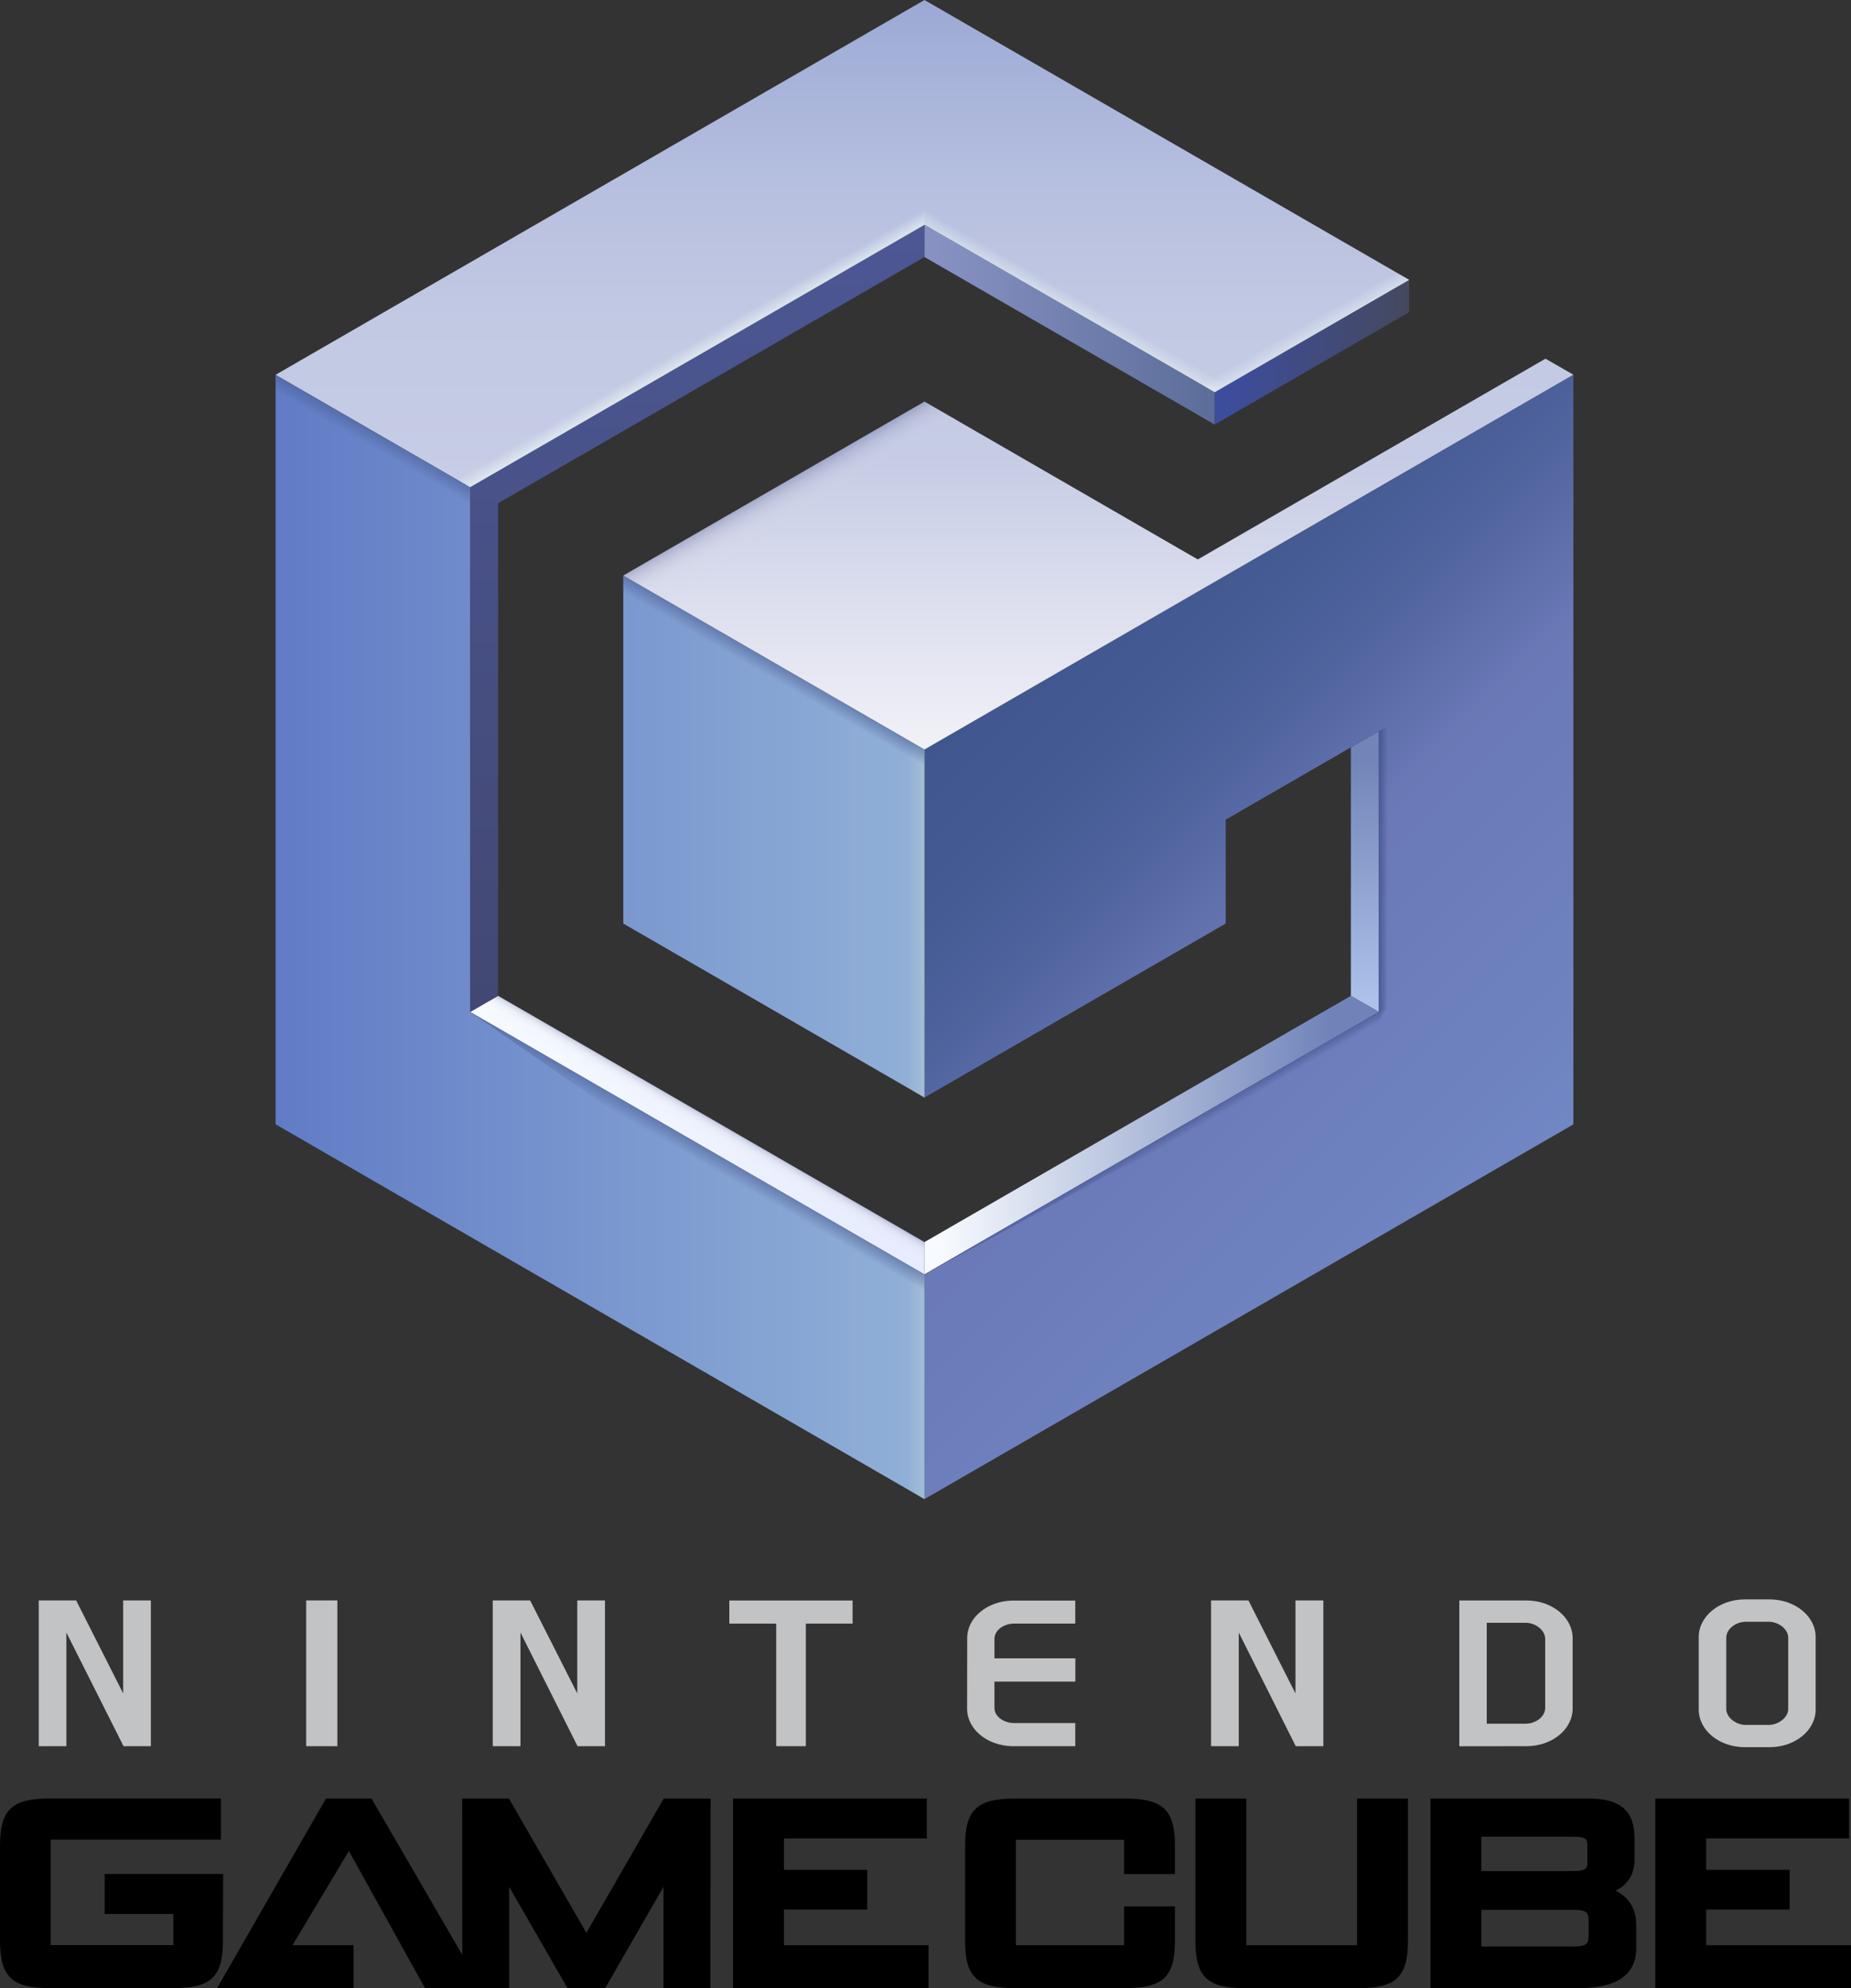 <?xml version="1.0" encoding="utf-8"?>
<!-- Generator: Adobe Illustrator 25.0.0, SVG Export Plug-In . SVG Version: 6.00 Build 0)  -->
<svg version="1.1" id="Layer_1" xmlns="http://www.w3.org/2000/svg" xmlns:xlink="http://www.w3.org/1999/xlink" x="0px" y="0px"
	 viewBox="0 0 2010.8 2159" style="enable-background:new 0 0 2010.8 2159;" xml:space="preserve">
<rect x="0" y="0" width="2010.8" height="2159" fill="#333333" stroke="none"/>
<style type="text/css">
	.st0{fill:#C2C3C4;}
	.st1{fill:url(#SVGID_1_);}
	.st2{fill:url(#SVGID_2_);}
	.st3{fill:none;stroke:#000000;stroke-width:8.06;stroke-miterlimit:10;}
	.st4{fill:url(#SVGID_3_);}
	.st5{fill:url(#SVGID_4_);}
	.st6{fill:url(#SVGID_5_);}
	.st7{fill:url(#SVGID_6_);}
	.st8{fill:url(#SVGID_7_);}
	.st9{fill:url(#SVGID_8_);}
	.st10{fill:url(#SVGID_9_);}
	.st11{opacity:0.7;fill:url(#SVGID_10_);enable-background:new    ;}
	.st12{opacity:0.7;fill:url(#SVGID_11_);enable-background:new    ;}
	.st13{opacity:0.7;}
	.st14{opacity:0.7;fill:url(#SVGID_12_);enable-background:new    ;}
	.st15{opacity:0.7;fill:url(#SVGID_13_);enable-background:new    ;}
	.st16{fill:url(#SVGID_14_);}
	.st17{fill:url(#SVGID_15_);}
	.st18{opacity:0.7;fill:url(#SVGID_16_);enable-background:new    ;}
	.st19{opacity:0.7;fill:url(#SVGID_17_);enable-background:new    ;}
	.st20{opacity:0.7;fill:url(#SVGID_18_);enable-background:new    ;}
	.st21{opacity:0.7;fill:url(#SVGID_19_);enable-background:new    ;}
	.st22{opacity:0.7;fill:url(#SVGID_20_);enable-background:new    ;}
	.st23{opacity:0.7;fill:url(#SVGID_21_);enable-background:new    ;}
	.st24{opacity:0.7;fill:url(#SVGID_22_);enable-background:new    ;}
	.st25{fill:url(#SVGID_23_);}
	.st26{fill:url(#SVGID_24_);}
	.st27{fill:none;stroke:#000000;stroke-width:8.082;stroke-miterlimit:10;}
	.st28{fill:url(#SVGID_25_);}
	.st29{fill:url(#SVGID_26_);}
	.st30{fill:url(#SVGID_27_);}
	.st31{fill:url(#SVGID_28_);}
	.st32{fill:url(#SVGID_29_);}
	.st33{fill:url(#SVGID_30_);}
	.st34{fill:url(#SVGID_31_);}
	.st35{opacity:0.7;fill:url(#SVGID_32_);enable-background:new    ;}
	.st36{opacity:0.7;fill:url(#SVGID_33_);enable-background:new    ;}
	.st37{opacity:0.7;fill:url(#SVGID_34_);enable-background:new    ;}
	.st38{opacity:0.7;fill:url(#SVGID_35_);enable-background:new    ;}
	.st39{fill:url(#SVGID_36_);}
	.st40{fill:url(#SVGID_37_);}
	.st41{opacity:0.7;fill:url(#SVGID_38_);enable-background:new    ;}
	.st42{opacity:0.7;fill:url(#SVGID_39_);enable-background:new    ;}
	.st43{opacity:0.7;fill:url(#SVGID_40_);enable-background:new    ;}
	.st44{opacity:0.7;fill:url(#SVGID_41_);enable-background:new    ;}
	.st45{opacity:0.7;fill:url(#SVGID_42_);enable-background:new    ;}
	.st46{opacity:0.7;fill:url(#SVGID_43_);enable-background:new    ;}
	.st47{opacity:0.7;fill:url(#SVGID_44_);enable-background:new    ;}
	.st48{fill:url(#SVGID_45_);}
	.st49{fill:url(#SVGID_46_);}
	.st50{fill:none;stroke:#000000;stroke-width:4.213;stroke-miterlimit:10;}
	.st51{fill:url(#SVGID_47_);}
	.st52{fill:url(#SVGID_48_);}
	.st53{fill:url(#SVGID_49_);}
	.st54{fill:url(#SVGID_50_);}
	.st55{fill:url(#SVGID_51_);}
	.st56{fill:url(#SVGID_52_);}
	.st57{fill:url(#SVGID_53_);}
	.st58{opacity:0.7;fill:url(#SVGID_54_);enable-background:new    ;}
	.st59{opacity:0.7;fill:url(#SVGID_55_);enable-background:new    ;}
	.st60{opacity:0.7;fill:url(#SVGID_56_);enable-background:new    ;}
	.st61{opacity:0.7;fill:url(#SVGID_57_);enable-background:new    ;}
	.st62{fill:url(#SVGID_58_);}
	.st63{fill:url(#SVGID_59_);}
	.st64{opacity:0.7;fill:url(#SVGID_60_);enable-background:new    ;}
	.st65{opacity:0.7;fill:url(#SVGID_61_);enable-background:new    ;}
	.st66{opacity:0.7;fill:url(#SVGID_62_);enable-background:new    ;}
	.st67{opacity:0.7;fill:url(#SVGID_63_);enable-background:new    ;}
	.st68{opacity:0.7;fill:url(#SVGID_64_);enable-background:new    ;}
	.st69{opacity:0.7;fill:url(#SVGID_65_);enable-background:new    ;}
	.st70{opacity:0.7;fill:url(#SVGID_66_);enable-background:new    ;}
	.st71{fill:url(#SVGID_67_);}
	.st72{fill:url(#SVGID_68_);}
	.st73{fill:none;stroke:#000000;stroke-width:4.348;stroke-miterlimit:10;}
	.st74{fill:url(#SVGID_69_);}
	.st75{fill:url(#SVGID_70_);}
	.st76{fill:url(#SVGID_71_);}
	.st77{fill:url(#SVGID_72_);}
	.st78{fill:url(#SVGID_73_);}
	.st79{fill:url(#SVGID_74_);}
	.st80{fill:url(#SVGID_75_);}
	.st81{opacity:0.7;fill:url(#SVGID_76_);enable-background:new    ;}
	.st82{opacity:0.7;fill:url(#SVGID_77_);enable-background:new    ;}
	.st83{opacity:0.7;fill:url(#SVGID_78_);enable-background:new    ;}
	.st84{opacity:0.7;fill:url(#SVGID_79_);enable-background:new    ;}
	.st85{fill:url(#SVGID_80_);}
	.st86{fill:url(#SVGID_81_);}
	.st87{opacity:0.7;fill:url(#SVGID_82_);enable-background:new    ;}
	.st88{opacity:0.7;fill:url(#SVGID_83_);enable-background:new    ;}
	.st89{opacity:0.7;fill:url(#SVGID_84_);enable-background:new    ;}
	.st90{opacity:0.7;fill:url(#SVGID_85_);enable-background:new    ;}
	.st91{opacity:0.7;fill:url(#SVGID_86_);enable-background:new    ;}
	.st92{opacity:0.7;fill:url(#SVGID_87_);enable-background:new    ;}
	.st93{opacity:0.7;fill:url(#SVGID_88_);enable-background:new    ;}
	.st94{fill:#FFFFFF;}
	.st95{fill:url(#SVGID_89_);}
	.st96{fill:url(#SVGID_90_);}
	.st97{fill:url(#SVGID_91_);}
	.st98{fill:url(#SVGID_92_);}
	.st99{fill:url(#SVGID_93_);}
	.st100{fill:url(#SVGID_94_);}
	.st101{fill:url(#SVGID_95_);}
	.st102{fill:url(#SVGID_96_);}
	.st103{fill:url(#SVGID_97_);}
	.st104{opacity:0.7;fill:url(#SVGID_98_);enable-background:new    ;}
	.st105{opacity:0.7;fill:url(#SVGID_99_);enable-background:new    ;}
	.st106{opacity:0.7;fill:url(#SVGID_100_);enable-background:new    ;}
	.st107{opacity:0.7;fill:url(#SVGID_101_);enable-background:new    ;}
	.st108{fill:url(#SVGID_102_);}
	.st109{fill:url(#SVGID_103_);}
	.st110{opacity:0.7;fill:url(#SVGID_104_);enable-background:new    ;}
	.st111{opacity:0.7;fill:url(#SVGID_105_);enable-background:new    ;}
	.st112{opacity:0.7;fill:url(#SVGID_106_);enable-background:new    ;}
	.st113{opacity:0.7;fill:url(#SVGID_107_);enable-background:new    ;}
	.st114{opacity:0.7;fill:url(#SVGID_108_);enable-background:new    ;}
	.st115{opacity:0.7;fill:url(#SVGID_109_);enable-background:new    ;}
	.st116{opacity:0.7;fill:url(#SVGID_110_);enable-background:new    ;}
	.st117{fill:url(#SVGID_111_);}
	.st118{fill:url(#SVGID_112_);}
	.st119{fill:url(#SVGID_113_);}
	.st120{fill:url(#SVGID_114_);}
	.st121{fill:url(#SVGID_115_);}
	.st122{fill:url(#SVGID_116_);}
	.st123{fill:url(#SVGID_117_);}
	.st124{fill:url(#SVGID_118_);}
	.st125{fill:url(#SVGID_119_);}
	.st126{opacity:0.7;fill:url(#SVGID_120_);enable-background:new    ;}
	.st127{opacity:0.7;fill:url(#SVGID_121_);enable-background:new    ;}
	.st128{opacity:0.7;fill:url(#SVGID_122_);enable-background:new    ;}
	.st129{opacity:0.7;fill:url(#SVGID_123_);enable-background:new    ;}
	.st130{fill:url(#SVGID_124_);}
	.st131{fill:url(#SVGID_125_);}
	.st132{opacity:0.7;fill:url(#SVGID_126_);enable-background:new    ;}
	.st133{opacity:0.7;fill:url(#SVGID_127_);enable-background:new    ;}
	.st134{opacity:0.7;fill:url(#SVGID_128_);enable-background:new    ;}
	.st135{opacity:0.7;fill:url(#SVGID_129_);enable-background:new    ;}
	.st136{opacity:0.7;fill:url(#SVGID_130_);enable-background:new    ;}
	.st137{opacity:0.7;fill:url(#SVGID_131_);enable-background:new    ;}
	.st138{opacity:0.7;fill:url(#SVGID_132_);enable-background:new    ;}
	.st139{fill:url(#SVGID_133_);}
	.st140{fill:url(#SVGID_134_);}
	.st141{fill:url(#SVGID_135_);}
	.st142{fill:url(#SVGID_136_);}
	.st143{fill:url(#SVGID_137_);}
	.st144{fill:url(#SVGID_138_);}
	.st145{fill:url(#SVGID_139_);}
	.st146{fill:url(#SVGID_140_);}
	.st147{fill:url(#SVGID_141_);}
	.st148{opacity:0.7;fill:url(#SVGID_142_);enable-background:new    ;}
	.st149{opacity:0.7;fill:url(#SVGID_143_);enable-background:new    ;}
	.st150{opacity:0.7;fill:url(#SVGID_144_);enable-background:new    ;}
	.st151{opacity:0.7;fill:url(#SVGID_145_);enable-background:new    ;}
	.st152{fill:url(#SVGID_146_);}
	.st153{fill:url(#SVGID_147_);}
	.st154{opacity:0.7;fill:url(#SVGID_148_);enable-background:new    ;}
	.st155{opacity:0.7;fill:url(#SVGID_149_);enable-background:new    ;}
	.st156{opacity:0.7;fill:url(#SVGID_150_);enable-background:new    ;}
	.st157{opacity:0.7;fill:url(#SVGID_151_);enable-background:new    ;}
	.st158{opacity:0.7;fill:url(#SVGID_152_);enable-background:new    ;}
	.st159{opacity:0.7;fill:url(#SVGID_153_);enable-background:new    ;}
	.st160{opacity:0.7;fill:url(#SVGID_154_);enable-background:new    ;}
	.st161{fill:url(#SVGID_155_);}
	.st162{fill:url(#SVGID_156_);}
	.st163{fill:url(#SVGID_157_);}
	.st164{fill:url(#SVGID_158_);}
	.st165{fill:url(#SVGID_159_);}
	.st166{fill:url(#SVGID_160_);}
	.st167{fill:url(#SVGID_161_);}
	.st168{fill:url(#SVGID_162_);}
	.st169{fill:url(#SVGID_163_);}
	.st170{opacity:0.7;fill:url(#SVGID_164_);enable-background:new    ;}
	.st171{opacity:0.7;fill:url(#SVGID_165_);enable-background:new    ;}
	.st172{opacity:0.7;fill:url(#SVGID_166_);enable-background:new    ;}
	.st173{opacity:0.7;fill:url(#SVGID_167_);enable-background:new    ;}
	.st174{fill:url(#SVGID_168_);}
	.st175{fill:url(#SVGID_169_);}
	.st176{opacity:0.7;fill:url(#SVGID_170_);enable-background:new    ;}
	.st177{opacity:0.7;fill:url(#SVGID_171_);enable-background:new    ;}
	.st178{opacity:0.7;fill:url(#SVGID_172_);enable-background:new    ;}
	.st179{opacity:0.7;fill:url(#SVGID_173_);enable-background:new    ;}
	.st180{opacity:0.7;fill:url(#SVGID_174_);enable-background:new    ;}
	.st181{opacity:0.7;fill:url(#SVGID_175_);enable-background:new    ;}
	.st182{opacity:0.7;fill:url(#SVGID_176_);enable-background:new    ;}
</style>
<g>
	<g>
		<polyline points="354.1,1953.1 235.8,2159 384,2159 384,2112.3 317.8,2112.3 379,2010 461.7,2159 523.2,2159 403.6,1953.1 
			354.1,1953.1 		"/>
		<polyline points="657.4,2159 720.8,2048.9 720.8,2159 771.7,2159 771.9,1953.1 721,1953.1 637,2098.9 552.9,1953.1 502.1,1953.1 
			502.2,2159 553.1,2159 553.1,2048.9 616.5,2159 657.4,2159 		"/>
		<path d="M242.4,2035H113.7v43.4h74.6v33.8H55.1v-114.6h184.9v-44.6H53.4c-40.4,0-53.4,12.4-53.4,51.1v103.5
			c0,38.9,13,51.3,53.4,51.3h135.5c40.4,0,53.3-12.4,53.3-51.3L242.4,2035"/>
		<path d="M1222.9,1953.1h-121.1c-40.6,0-53.4,12.4-53.4,51.2v103.4c0,38.9,12.9,51.2,53.4,51.2h121.1c40.4,0,53.5-12.3,53.5-51.2
			v-37.5h-55.3v42.1h-117.5v-114.5h117.5v37.3h55.3v-30.7C1276.5,1965.5,1263.3,1953.1,1222.9,1953.1"/>
		<path d="M1474.3,2112.3h-120.4v-159.2h-55.3v154.6c0,38.9,13,51.3,53.4,51.3h124c40.5,0,53.5-12.4,53.5-51.3v-154.6h-55.3v159.2"
			/>
		<path d="M1725.8,2101.1c0,9.9-2.2,12.6-17.2,12.6h-99.4v-39.8h99.4c15,0,17.2,2.8,17.2,12.5V2101.1 M1609.2,1994.5h99.2
			c15.3,0,16,3.3,16,9.2v18.8c0,5.9-0.7,9.3-16,9.3h-99.2V1994.5L1609.2,1994.5z M1755,2053.1c13.3-6.3,20.6-18,20.6-33.3v-24.1
			c0-29.2-15.6-42.6-49-42.6h-172.6V2159h160.6c41.8,0,62.9-14.5,62.9-43.5v-24.9C1777.4,2072.9,1769.5,2060,1755,2053.1z"/>
		<polyline points="1853.5,2073.7 1944.1,2073.7 1944.1,2030.5 1853.5,2030.5 1853.5,1996.4 2008.8,1996.4 2008.8,1953.1 
			1798.2,1953.1 1798.2,2159 2010.8,2159 2010.8,2112.3 1853.5,2112.3 1853.5,2073.7 		"/>
		<polyline points="851.6,2073.7 942.1,2073.7 942.1,2030.5 851.6,2030.5 851.6,1996.4 1006.8,1996.4 1006.8,1953.1 796.3,1953.1 
			796.3,2159 1008.7,2159 1008.7,2112.3 851.6,2112.3 851.6,2073.7 		"/>
		<polyline class="st0" points="1437.6,1896.2 1437.6,1737.9 1407.3,1737.9 1407.3,1838.9 1356.2,1737.9 1315.6,1737.9 
			1315.6,1896.2 1345.7,1896.2 1345.7,1772.8 1407.6,1896.2 1437.6,1896.2 		"/>
		<polyline class="st0" points="565.4,1772.8 627.4,1896.2 657.2,1896.2 657.2,1737.9 627.1,1737.9 627.1,1838.9 575.9,1737.9 
			535.3,1737.9 535.3,1896.2 565.4,1896.2 565.4,1772.8 		"/>
		<polyline class="st0" points="72.1,1772.8 134.2,1896.2 163.9,1896.2 163.9,1737.9 133.8,1737.9 133.8,1838.9 82.7,1737.9 
			42.1,1737.9 42.1,1896.2 72.1,1896.2 72.1,1772.8 		"/>
		<rect x="332.6" y="1737.9" class="st0" width="33.9" height="158.3"/>
		<polyline class="st0" points="843.2,1896.2 875.4,1896.2 875.4,1763.1 926.2,1763.1 926.2,1738 792.3,1738 792.3,1763.1 
			843.2,1763.1 843.2,1896.2 		"/>
		<path class="st0" d="M1615.1,1762.2h42.4c10.4,0,21.1,7.9,21.1,17.5v74.8c0,10.2-11,17.3-21.1,17.3h-42.4V1762.2 M1658.4,1896.2
			c27.7,0,50-18.3,50-40.8v-76.5c0-22.6-22.4-40.9-50-40.9h-73.1v158.3L1658.4,1896.2L1658.4,1896.2z"/>
		<path class="st0" d="M1942.6,1855.7c0,9.5-10.8,17.4-21.1,17.4h-25.1c-10.4,0-21.1-7.9-21.1-17.4v-77.2c0-9.8,10.7-17.4,21.1-17.4
			h25.1c10.3,0,21.1,7.7,21.1,17.4V1855.7 M1972.4,1777.6c0-22.5-22.5-40.8-50-40.8h-27c-27.5,0-50,18.3-50,40.8v78.9
			c0,22.6,22.4,40.8,50,40.8h27c27.5,0,50-18.2,50-40.8V1777.6z"/>
		<path class="st0" d="M1050.6,1855.5c0,22,21.2,39.7,47.8,40.7h69.7v-25.1h-66.7c-10.4,0-21.1-6.8-21.1-16.4v-28.6h87.9v-25.3
			h-87.9v-21.2c0-9.6,10.7-16.5,21.1-16.5h66.7v-25h-68.6c-27,0.6-48.8,18.5-48.8,40.7L1050.6,1855.5"/>
	</g>
	<g>
		<g>
			
				<linearGradient id="SVGID_1_" gradientUnits="userSpaceOnUse" x1="1319.451" y1="-7262.847" x2="1530.775" y2="-7262.847" gradientTransform="matrix(1 0 0 1 0 7645.328)">
				<stop  offset="0" style="stop-color:#3C4DA1"/>
				<stop  offset="0.993" style="stop-color:#45495F"/>
			</linearGradient>
			<polygon class="st1" points="1530.8,303.9 1530.8,339 1319.5,461 1319.5,425.9 			"/>
			
				<linearGradient id="SVGID_2_" gradientUnits="userSpaceOnUse" x1="757.519" y1="-6563.929" x2="757.519" y2="-6261.382" gradientTransform="matrix(1 0 0 1 0 7645.328)">
				<stop  offset="3.680000e-02" style="stop-color:#F7FBFF"/>
				<stop  offset="0.896" style="stop-color:#E7ECFE"/>
			</linearGradient>
			<polygon class="st2" points="541.1,1081.4 510.7,1098.9 1004.3,1383.9 1004.3,1348.8 			"/>
			<g>
				<path class="st27" d="M510.7,529l493.6-285"/>
			</g>
			<path class="st27" d="M1004.3,244l315.1,181.9"/>
			
				<linearGradient id="SVGID_3_" gradientUnits="userSpaceOnUse" x1="1482.715" y1="-6546.444" x2="1482.715" y2="-6851.29" gradientTransform="matrix(1 0 0 1 0 7645.328)">
				<stop  offset="3.680000e-02" style="stop-color:#ADC1EA"/>
				<stop  offset="0.896" style="stop-color:#7185B8"/>
			</linearGradient>
			<polygon class="st4" points="1467.5,811.5 1467.5,1081.4 1497.9,1098.9 1497.9,794 			"/>
			
				<linearGradient id="SVGID_4_" gradientUnits="userSpaceOnUse" x1="1004.313" y1="-6412.655" x2="1497.902" y2="-6412.655" gradientTransform="matrix(1 0 0 1 0 7645.328)">
				<stop  offset="3.680000e-02" style="stop-color:#F7FBFF"/>
				<stop  offset="0.896" style="stop-color:#6F83B9"/>
			</linearGradient>
			<polygon class="st5" points="1467.5,1081.4 1004.3,1348.8 1004.3,1383.9 1497.9,1098.9 			"/>
			<g>
				<g>
					
						<linearGradient id="SVGID_5_" gradientUnits="userSpaceOnUse" x1="1183.014" y1="-3789.032" x2="1887.927" y2="-3789.032" gradientTransform="matrix(1 0 0 1 -883.614 4806.434)">
						<stop  offset="0" style="stop-color:#617CC6"/>
						<stop  offset="0.993" style="stop-color:#91B0D7"/>
					</linearGradient>
					<path class="st6" d="M677.1,625v377.9l327.2,188.9V813.9L677.1,625z M510.7,529L299.4,407v813.9l704.9,407v-244l-493.6-285V529
						z"/>
				</g>
			</g>
			
				<linearGradient id="SVGID_6_" gradientUnits="userSpaceOnUse" x1="757.519" y1="-7401.332" x2="757.519" y2="-6546.444" gradientTransform="matrix(1 0 0 1 0 7645.328)">
				<stop  offset="1.491781e-07" style="stop-color:#4C5794"/>
				<stop  offset="1" style="stop-color:#424873"/>
			</linearGradient>
			<polygon class="st7" points="510.7,529 510.7,529 510.7,1098.9 541.1,1081.4 541.1,546.5 541.1,546.5 1004.3,279.1 1004.3,244 
							"/>
			
				<linearGradient id="SVGID_7_" gradientUnits="userSpaceOnUse" x1="1078.777" y1="-6905.87" x2="1634.713" y2="-6349.933" gradientTransform="matrix(1 0 0 1 0 7645.328)">
				<stop  offset="7.458905e-08" style="stop-color:#3F578E"/>
				<stop  offset="0.152" style="stop-color:#435A92"/>
				<stop  offset="0.306" style="stop-color:#4F639D"/>
				<stop  offset="0.459" style="stop-color:#6373B0"/>
				<stop  offset="0.501" style="stop-color:#6A78B6"/>
				<stop  offset="0.9" style="stop-color:#6F83C1"/>
				<stop  offset="1" style="stop-color:#7187C4"/>
			</linearGradient>
			<polygon class="st8" points="1004.3,1627.9 1004.3,1383.9 1497.9,1098.9 1497.9,794 1331.5,890.1 1331.5,1002.9 1004.3,1191.8 
				1004.3,813.9 1709.2,407 1709.2,1220.9 1706.4,1222.6 			"/>
			<g>
				<g>
					
						<linearGradient id="SVGID_8_" gradientUnits="userSpaceOnUse" x1="1887.927" y1="-4806.434" x2="1887.927" y2="-3992.512" gradientTransform="matrix(1 0 0 1 -883.614 4806.434)">
						<stop  offset="0" style="stop-color:#9AA8D4"/>
						<stop  offset="6.100000e-02" style="stop-color:#A2AFD7"/>
						<stop  offset="0.242" style="stop-color:#B6BFDF"/>
						<stop  offset="0.425" style="stop-color:#C2C9E3"/>
						<stop  offset="0.61" style="stop-color:#C6CCE5"/>
						<stop  offset="1" style="stop-color:#F2F1F7"/>
					</linearGradient>
					<path class="st9" d="M1319.5,425.9l211.3-122L1004.3,0L299.4,407l211.3,122l493.6-285L1319.5,425.9z M1678.9,389.5l-377.7,218
						l-296.9-171.4L677.1,625l327.2,188.9l704.9-407L1678.9,389.5z"/>
				</g>
			</g>
			
				<linearGradient id="SVGID_9_" gradientUnits="userSpaceOnUse" x1="1004.313" y1="-7292.822" x2="1319.451" y2="-7292.822" gradientTransform="matrix(1 0 0 1 0 7645.328)">
				<stop  offset="3.680000e-02" style="stop-color:#8792C3"/>
				<stop  offset="1" style="stop-color:#5C6D99"/>
			</linearGradient>
			<polygon class="st10" points="1004.3,244 1004.3,279.1 1319.5,461 1319.5,425.9 			"/>
			
				<linearGradient id="SVGID_10_" gradientUnits="userSpaceOnUse" x1="963.048" y1="-6654.354" x2="1004.313" y2="-6654.354" gradientTransform="matrix(1 0 0 1 0 7645.328)">
				<stop  offset="0.531" style="stop-color:#ACC3D6;stop-opacity:0"/>
				<stop  offset="1" style="stop-color:#ACC3D6"/>
			</linearGradient>
			<polygon class="st11" points="963,790.1 963,1168 1004.3,1191.8 1004.3,813.9 			"/>
			
				<linearGradient id="SVGID_11_" gradientUnits="userSpaceOnUse" x1="963.048" y1="-6151.323" x2="1004.313" y2="-6151.323" gradientTransform="matrix(1 0 0 1 0 7645.328)">
				<stop  offset="0.531" style="stop-color:#ACC3D6;stop-opacity:0"/>
				<stop  offset="1" style="stop-color:#ACC3D6"/>
			</linearGradient>
			<polygon class="st12" points="963,1360.1 963,1604.1 1004.3,1627.9 1004.3,1383.9 			"/>
			<g class="st13">
				
					<linearGradient id="SVGID_12_" gradientUnits="userSpaceOnUse" x1="18230.484" y1="-9956.537" x2="18271.771" y2="-9956.537" gradientTransform="matrix(0.5 -0.866 0.866 0.5 -98.238 21275.705)">
					<stop  offset="0.623" style="stop-color:#47588B;stop-opacity:0"/>
					<stop  offset="1" style="stop-color:#47588B"/>
				</linearGradient>
				<polygon class="st14" points="299.4,454.6 510.7,576.6 510.7,529 299.4,407 				"/>
				
					<linearGradient id="SVGID_13_" gradientUnits="userSpaceOnUse" x1="18230.484" y1="-9453.509" x2="18271.771" y2="-9453.509" gradientTransform="matrix(0.5 -0.866 0.866 0.5 -98.238 21275.705)">
					<stop  offset="0.623" style="stop-color:#47588B;stop-opacity:0"/>
					<stop  offset="1" style="stop-color:#47588B"/>
				</linearGradient>
				<polygon class="st15" points="677.1,672.6 1004.3,861.6 1004.3,814 677.1,625 				"/>
			</g>
			
				<linearGradient id="SVGID_14_" gradientUnits="userSpaceOnUse" x1="868.624" y1="-7083.229" x2="847.99" y2="-7118.967" gradientTransform="matrix(1 0 0 1 0 7645.328)">
				<stop  offset="2.290950e-07" style="stop-color:#DBDDE8;stop-opacity:0"/>
				<stop  offset="0.185" style="stop-color:#D8DAE6;stop-opacity:3.690000e-02"/>
				<stop  offset="0.325" style="stop-color:#CED1DF;stop-opacity:6.490000e-02"/>
				<stop  offset="0.45" style="stop-color:#BEC1D4;stop-opacity:9.000000e-02"/>
				<stop  offset="0.567" style="stop-color:#A7ABC4;stop-opacity:0.113"/>
				<stop  offset="0.677" style="stop-color:#898EB0;stop-opacity:0.136"/>
				<stop  offset="0.784" style="stop-color:#656A97;stop-opacity:0.157"/>
				<stop  offset="0.886" style="stop-color:#3A4079;stop-opacity:0.177"/>
				<stop  offset="0.984" style="stop-color:#091157;stop-opacity:0.197"/>
				<stop  offset="1" style="stop-color:#000851;stop-opacity:0.2"/>
			</linearGradient>
			<polygon class="st16" points="1033.5,453 718.4,648.9 677.1,625 1004.3,436.1 			"/>
			
				<linearGradient id="SVGID_15_" gradientUnits="userSpaceOnUse" x1="22790.625" y1="-6411.992" x2="22779.678" y2="-6430.953" gradientTransform="matrix(-1 0 0 1 23551.113 7645.328)">
				<stop  offset="2.290950e-07" style="stop-color:#DBDDE8;stop-opacity:0"/>
				<stop  offset="0.312" style="stop-color:#D9DBE7;stop-opacity:6.240000e-02"/>
				<stop  offset="0.455" style="stop-color:#D1D4E1;stop-opacity:9.100000e-02"/>
				<stop  offset="0.563" style="stop-color:#C5C7D9;stop-opacity:0.113"/>
				<stop  offset="0.654" style="stop-color:#B3B6CC;stop-opacity:0.131"/>
				<stop  offset="0.735" style="stop-color:#9B9FBC;stop-opacity:0.147"/>
				<stop  offset="0.807" style="stop-color:#7E82A8;stop-opacity:0.161"/>
				<stop  offset="0.874" style="stop-color:#5B6190;stop-opacity:0.175"/>
				<stop  offset="0.936" style="stop-color:#333974;stop-opacity:0.187"/>
				<stop  offset="0.992" style="stop-color:#070E56;stop-opacity:0.199"/>
				<stop  offset="1" style="stop-color:#000851;stop-opacity:0.2"/>
			</linearGradient>
			<polygon class="st17" points="519.2,1094 1004.3,1368.3 1004.3,1348.8 541.1,1081.4 			"/>
			<g class="st13">
				
					<linearGradient id="SVGID_16_" gradientUnits="userSpaceOnUse" x1="17736.914" y1="-9264.577" x2="17778.172" y2="-9264.577" gradientTransform="matrix(0.5 -0.866 0.866 0.5 -98.238 21275.705)">
					<stop  offset="0.623" style="stop-color:#47588B;stop-opacity:0"/>
					<stop  offset="1" style="stop-color:#47588B"/>
				</linearGradient>
				<polygon class="st18" points="510.7,1098.9 674.2,1212.3 1004.3,1431.5 1004.3,1383.9 				"/>
			</g>
			<g class="st13">
				
					<linearGradient id="SVGID_17_" gradientUnits="userSpaceOnUse" x1="28513.496" y1="9388.623" x2="28554.771" y2="9388.623" gradientTransform="matrix(-0.5 -0.866 -0.866 0.5 23659.139 21275.705)">
					<stop  offset="0.76" style="stop-color:#3B4D86;stop-opacity:0"/>
					<stop  offset="1" style="stop-color:#3B4D86"/>
				</linearGradient>
				<polygon class="st19" points="1497.9,1146.5 1210.7,1271.8 1004.3,1383.9 1215.9,1261.7 1497.9,1098.9 				"/>
			</g>
			<g>
				
					<linearGradient id="SVGID_18_" gradientUnits="userSpaceOnUse" x1="29581.58" y1="9388.667" x2="29541.74" y2="9388.667" gradientTransform="matrix(-0.5 -0.866 -0.866 0.5 23659.139 21275.705)">
					<stop  offset="0.623" style="stop-color:#E8F2F3;stop-opacity:0"/>
					<stop  offset="0.998" style="stop-color:#E8F2F3"/>
				</linearGradient>
				<polygon class="st20" points="1004.3,244.2 510.7,529 471.1,506.1 1004.3,198.4 				"/>
			</g>
			<g class="st13">
				
					<linearGradient id="SVGID_19_" gradientUnits="userSpaceOnUse" x1="18774.502" y1="-9432.214" x2="18734.727" y2="-9432.214" gradientTransform="matrix(0.5 -0.866 0.866 0.5 -37.364 21275.705)">
					<stop  offset="0.623" style="stop-color:#E8F2F3;stop-opacity:0"/>
					<stop  offset="0.998" style="stop-color:#E8F2F3"/>
				</linearGradient>
				<polygon class="st21" points="1004.3,244.2 1319.5,425.9 1359,403.1 1004.3,198.4 				"/>
			</g>
			<g class="st13">
				
					<linearGradient id="SVGID_20_" gradientUnits="userSpaceOnUse" x1="-5619.361" y1="4822.769" x2="-5579.649" y2="4822.769" gradientTransform="matrix(0.5 0.866 0.866 -0.5 28.465 7614.061)">
					<stop  offset="0.623" style="stop-color:#E8F2F3;stop-opacity:0"/>
					<stop  offset="0.998" style="stop-color:#E8F2F3"/>
				</linearGradient>
				<polygon class="st22" points="1279.7,403.1 1491.1,281.1 1530.8,303.9 1319.5,425.9 				"/>
			</g>
			<g>
				
					<linearGradient id="SVGID_21_" gradientUnits="userSpaceOnUse" x1="22070.707" y1="20358.08" x2="22111.973" y2="20358.08" gradientTransform="matrix(-1 0 0 -1 23609.875 21292.6)">
					<stop  offset="0.76" style="stop-color:#3B4D86;stop-opacity:0"/>
					<stop  offset="1" style="stop-color:#3B4D86"/>
				</linearGradient>
				<polygon class="st23" points="1539.2,1075.1 1539.2,770.2 1497.9,794 1497.9,1098.9 				"/>
			</g>
			
				<linearGradient id="SVGID_22_" gradientUnits="userSpaceOnUse" x1="1519.112" y1="-6532.822" x2="1497.306" y2="-6545.412" gradientTransform="matrix(1 0 0 1 0 7645.328)">
				<stop  offset="0.76" style="stop-color:#3B4D86;stop-opacity:0"/>
				<stop  offset="1" style="stop-color:#3B4D86"/>
			</linearGradient>
			<polygon class="st24" points="1497.9,1149.2 1497.9,1098.9 1539.2,1075.1 			"/>
		</g>
	</g>
</g>
</svg>

